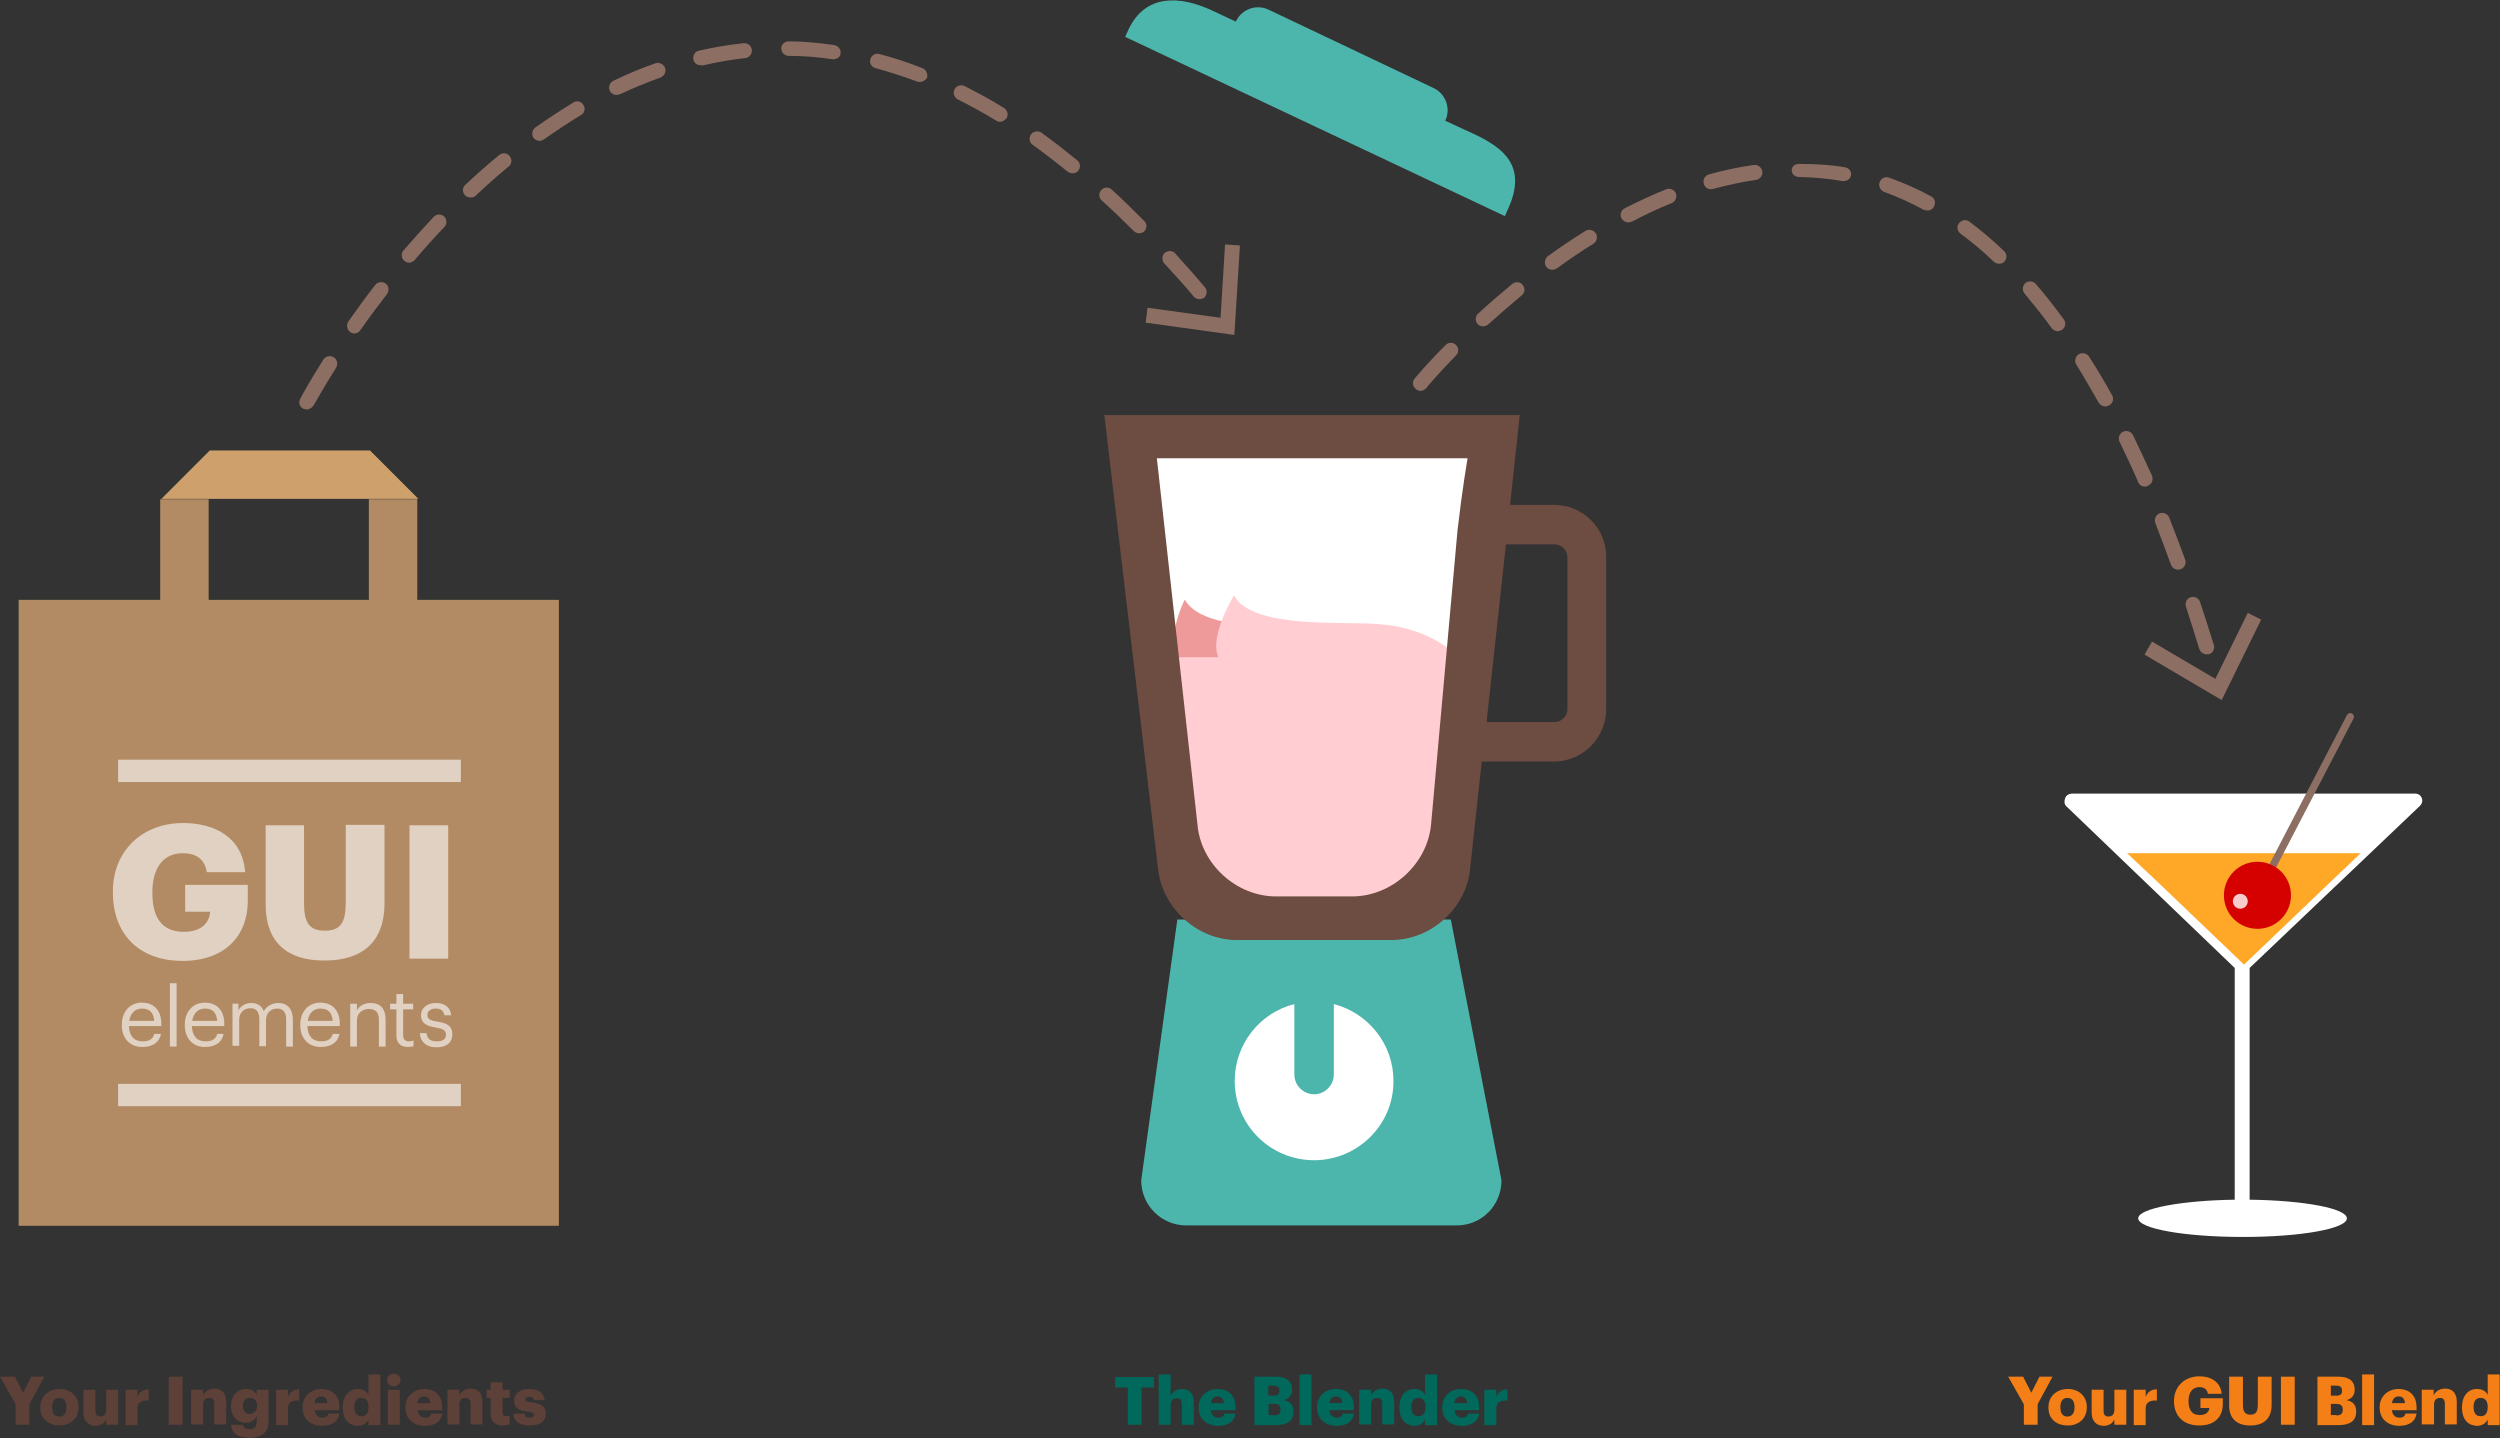 <?xml version="1.0" encoding="utf-8"?>
<!DOCTYPE svg PUBLIC "-//W3C//DTD SVG 1.0//EN" "http://www.w3.org/TR/2001/REC-SVG-20010904/DTD/svg10.dtd">
<svg aria-labelledby="title" version="1.0" xmlns="http://www.w3.org/2000/svg" xmlns:xlink="http://www.w3.org/1999/xlink" x="0px" y="0px" width="100%" height="100%" viewBox="0 0 671 386" enable-background="new 0 0 671 386" xml:space="preserve">
<rect x="0" y="0" width="671" height="386" fill="#333333" stroke="none"/>
<title id="title" lang="en">GUI Blender</title>

<path class="theblender" fill="#FFFFFF" d="M308.9,122l11,99.6c1,11.4,11.2,20.4,22.6,20.4h20.4c11.4,0,21.6-9.2,22.6-20.6l7.1-78.9 c1.3-11.2,2.7-18.9,2.7-19l0.3-1.5H308.9z"/>
<path class="theblender" fill="#EF9A9A" d="M373.9,177.5c0,0-7.5-8.2-17.1-8.9c-9.6-0.7-33.9,1.4-38.8-7.7c0,0-6.7,13.4-0.2,17.7 C317.8,178.6,363.7,183,373.9,177.5z"/>
<path class="theblender" fill="#4DB6AC" d="M389.4,246.8H316l-9.7,70c0,6.7,5.4,12.1,12.1,12.1H391c6.7,0,12-5.4,12-12.1L389.4,246.8z"/>
<path class="theblender" fill="#FFFFFF" d="M352.7,311.4c-11.8,0-21.3-9.5-21.3-21.3c0-9.9,6.8-18.3,16-20.6v18.9c0,2.9,2.4,5.3,5.3,5.3 c2.9,0,5.3-2.4,5.3-5.3v-18.9c9.2,2.4,16,10.7,16,20.6C374.1,301.8,364.5,311.4,352.7,311.4z"/>
<path class="theblender" fill="#FFCDD2" d="M391.3,176.4c-2-2.2-8.5-7.9-21.3-8.9c-9.6-0.8-33.9,1.4-38.8-7.7c0,0-6.7,10.9-4.2,16.6h-14.2l8.1,51.9 c1,7.8,10.8,14.2,21.8,14.2h21.1c11,0,20.8-6.4,21.8-14.2l6.6-51.9H391.3z"/>
<path class="theblender" fill="#4DB6AC" d="M395.9,36.1l-3.7-1.7l-4.3-2c1.6-3.3,0.1-7.3-3.2-8.8L340.5,2.6c-3.3-1.6-7.3-0.1-8.8,3.2l-6.2-2.9 c-8.9-4.2-18.1-4.5-22.6,5l-0.9,2l101.9,48.1l0.9-2C410.1,44.3,403.1,39.6,395.9,36.1z"/>
<path class="theblender" fill="#6D4C41" d="M417.1,135.5h-11.8l2.6-24.1H296.4L310.8,233c1,10.6,10.5,19.3,21.1,19.3h41.6c10.7,0,20.2-8.7,21.1-19.3 l3.1-28.6h19.3c7.8,0,14.1-6.3,14.1-14.1v-40.6C431.3,141.9,424.9,135.5,417.1,135.5z M362.9,240.6h-20.4 c-10.7,0-20.2-8.7-21.1-19.3L310.5,123h83.4c0,0-1.4,8-2.7,19.3l-7.1,79C383.1,231.9,373.6,240.6,362.9,240.6z M420.7,190.3 c0,1.9-1.6,3.5-3.5,3.5H399l5.2-47.7h13c1.9,0,3.5,1.6,3.5,3.5V190.3z"/>
<polygon class="thebag" fill="#B28B64" points="112,161 112,134 99,134 99,161 56,161 56,134 43,134 43,161 5,161 5,329 150,329 150,161"/>
<polygon class="thebag" fill="#CEA06C" points="43.3,133.9 56.3,120.9 99.3,120.9 112.3,133.9"/>
<path class="thearrowleft" fill="#8D6E63" d="M82.3,109.9c-0.3,0-0.6-0.1-0.9-0.2c-1-0.5-1.4-1.7-0.8-2.7c0.1-0.2,2.2-4.2,6.2-10.5 c0.6-0.9,1.8-1.2,2.8-0.6c0.9,0.6,1.2,1.8,0.6,2.8c-3.9,6.2-6,10.2-6.1,10.2C83.7,109.5,83,109.9,82.3,109.9z M95.1,89.5 c-0.4,0-0.8-0.1-1.1-0.4c-0.9-0.6-1.1-1.9-0.5-2.8c2.3-3.3,4.7-6.6,7.2-9.8c0.7-0.9,1.9-1,2.8-0.4c0.9,0.7,1,1.9,0.4,2.8 c-2.4,3.1-4.8,6.3-7.1,9.6C96.4,89.2,95.7,89.5,95.1,89.5z M321.9,80.3c-0.6,0-1.1-0.2-1.5-0.7c-2.6-3.1-5.3-6.1-7.9-8.9 c-0.7-0.8-0.7-2.1,0.1-2.8c0.8-0.7,2.1-0.7,2.8,0.1c2.6,2.9,5.3,5.9,8,9.1c0.7,0.8,0.6,2.1-0.2,2.8 C322.8,80.2,322.3,80.3,321.9,80.3z M109.8,70.5c-0.5,0-0.9-0.2-1.3-0.5c-0.8-0.7-0.9-2-0.2-2.8c2.7-3.1,5.4-6.1,8.1-9 c0.8-0.8,2-0.8,2.8-0.1c0.8,0.8,0.8,2,0.1,2.8c-2.7,2.8-5.4,5.8-8,8.9C110.9,70.2,110.4,70.5,109.8,70.5z M305.7,62.6 c-0.5,0-1-0.2-1.4-0.6c-2.9-2.9-5.7-5.6-8.6-8.2c-0.8-0.7-0.9-2-0.1-2.8c0.7-0.8,2-0.9,2.8-0.1c2.9,2.6,5.8,5.5,8.7,8.4 c0.8,0.8,0.8,2,0,2.8C306.7,62.5,306.2,62.6,305.7,62.6z M126.3,53c-0.5,0-1.1-0.2-1.5-0.6c-0.8-0.8-0.7-2.1,0.1-2.8 c3-2.8,6-5.5,9.1-8c0.9-0.7,2.1-0.6,2.8,0.3c0.7,0.9,0.6,2.1-0.3,2.8c-3,2.5-6,5.1-8.9,7.9C127.3,52.9,126.8,53,126.3,53z  M287.9,46.5c-0.4,0-0.9-0.1-1.3-0.4c-3.1-2.5-6.3-5-9.4-7.2c-0.9-0.6-1.1-1.9-0.5-2.8c0.6-0.9,1.9-1.1,2.8-0.5 c3.2,2.3,6.4,4.8,9.6,7.4c0.9,0.7,1,2,0.3,2.8C289.1,46.3,288.5,46.5,287.9,46.5z M144.8,37.8c-0.6,0-1.2-0.3-1.6-0.8 c-0.6-0.9-0.4-2.1,0.5-2.8c3.4-2.4,6.8-4.6,10.2-6.7c0.9-0.6,2.2-0.3,2.7,0.7c0.6,0.9,0.3,2.2-0.7,2.7c-3.3,2-6.6,4.2-9.9,6.5 C145.7,37.6,145.3,37.8,144.8,37.8z M268.4,32.7c-0.4,0-0.7-0.1-1-0.3c-3.4-2.1-6.9-4-10.3-5.7c-1-0.5-1.4-1.7-0.9-2.7 c0.5-1,1.7-1.4,2.7-0.9c3.5,1.8,7.1,3.7,10.6,5.9c0.9,0.6,1.2,1.8,0.7,2.7C269.7,32.3,269,32.7,268.4,32.7z M165.5,25.5 c-0.7,0-1.5-0.4-1.8-1.1c-0.5-1-0.1-2.2,0.9-2.7c3.7-1.8,7.5-3.4,11.3-4.7c1-0.4,2.2,0.2,2.6,1.2c0.4,1-0.2,2.2-1.2,2.6 c-3.6,1.3-7.3,2.8-10.9,4.5C166,25.4,165.7,25.5,165.5,25.5z M246.9,22c-0.2,0-0.5,0-0.7-0.1c-3.7-1.4-7.5-2.6-11.2-3.6 c-1.1-0.3-1.7-1.4-1.4-2.4c0.3-1.1,1.4-1.7,2.4-1.4c3.9,1,7.8,2.3,11.6,3.8c1,0.4,1.5,1.6,1.2,2.6C248.4,21.5,247.7,22,246.9,22z  M188,17.5c-0.9,0-1.7-0.6-1.9-1.5c-0.2-1.1,0.4-2.2,1.5-2.4c4-0.9,8-1.6,12-2c1.1-0.1,2.1,0.7,2.2,1.8s-0.7,2.1-1.8,2.2 c-3.8,0.4-7.7,1.1-11.6,2C188.3,17.5,188.2,17.5,188,17.5z M223.7,15.9c-0.1,0-0.2,0-0.3,0c-3.9-0.6-7.8-0.9-11.7-0.9 c-1.1,0-2-0.9-2-2c0-1.1,0.9-1.9,2-1.9c0,0,0,0,0,0c4,0,8.1,0.4,12.2,1c1.1,0.2,1.9,1.2,1.7,2.3C225.6,15.2,224.7,15.9,223.7,15.9 z"/>
<polygon class="thearrowleft" fill="#8D6E63" points="307.5,86.6 308,82.6 327.6,85.3 328.8,65.6 332.8,65.9 331.3,89.9"/>
<path class="thearrowright" fill="#8D6E63" d="M592.2,175.6c-0.9,0-1.6-0.6-1.9-1.4c-1.2-3.9-2.4-7.7-3.6-11.4c-0.3-1,0.2-2.2,1.3-2.5 c1-0.3,2.2,0.2,2.5,1.3c1.2,3.7,2.5,7.6,3.7,11.5c0.3,1.1-0.3,2.2-1.3,2.5C592.5,175.6,592.3,175.6,592.2,175.6z M584.6,152.9 c-0.8,0-1.6-0.5-1.9-1.3c-1.4-3.8-2.8-7.6-4.2-11.2c-0.4-1,0.1-2.2,1.1-2.6c1-0.4,2.2,0.1,2.6,1.1c1.4,3.6,2.9,7.4,4.3,11.3 c0.4,1-0.2,2.2-1.2,2.6C585,152.8,584.8,152.9,584.6,152.9z M575.7,130.6c-0.8,0-1.5-0.4-1.8-1.2c-1.6-3.7-3.3-7.3-5-10.8 c-0.5-1-0.1-2.2,0.9-2.7c1-0.5,2.2-0.1,2.7,0.9c1.7,3.5,3.4,7.2,5.1,10.9c0.4,1,0,2.2-1,2.6C576.2,130.6,576,130.6,575.7,130.6z  M565.1,109.1c-0.7,0-1.4-0.4-1.8-1c-2-3.5-4-7-6-10.2c-0.6-0.9-0.3-2.2,0.6-2.8c0.9-0.6,2.2-0.3,2.8,0.6 c2.1,3.3,4.2,6.8,6.2,10.4c0.5,1,0.2,2.2-0.8,2.7C565.7,109,565.4,109.1,565.1,109.1z M381.3,104.9c-0.4,0-0.9-0.1-1.3-0.5 c-0.9-0.7-1-2-0.3-2.8c0.1-0.1,3-3.7,8.3-9c0.8-0.8,2-0.8,2.8,0c0.8,0.8,0.8,2,0,2.8c-5.1,5.2-8,8.7-8,8.8 C382.4,104.6,381.9,104.9,381.3,104.9z M552.3,88.9c-0.6,0-1.2-0.3-1.6-0.8c-2.4-3.3-4.9-6.4-7.3-9.3c-0.7-0.8-0.6-2.1,0.2-2.8 c0.8-0.7,2.1-0.6,2.8,0.2c2.6,3,5.1,6.2,7.5,9.5c0.7,0.9,0.5,2.1-0.4,2.8C553.1,88.7,552.7,88.9,552.3,88.9z M398.1,87.6 c-0.5,0-1.1-0.2-1.5-0.6c-0.7-0.8-0.7-2.1,0.1-2.8c3-2.8,6.1-5.4,9.2-8c0.9-0.7,2.1-0.6,2.8,0.3c0.7,0.9,0.6,2.1-0.3,2.8 c-3,2.5-6,5.1-9,7.8C399,87.4,398.5,87.6,398.1,87.6z M416.6,72.4c-0.6,0-1.2-0.3-1.6-0.8c-0.6-0.9-0.4-2.1,0.4-2.8 c3.3-2.4,6.7-4.7,10.1-6.8c0.9-0.6,2.2-0.3,2.8,0.6s0.3,2.2-0.6,2.8c-3.3,2-6.6,4.3-9.8,6.6C417.4,72.3,417,72.4,416.6,72.4z  M536.6,70.8c-0.5,0-1-0.2-1.4-0.5c-2.9-2.8-5.9-5.3-9-7.6c-0.9-0.7-1.1-1.9-0.4-2.8c0.7-0.9,1.9-1.1,2.8-0.4 c3.2,2.4,6.3,5,9.3,7.9c0.8,0.8,0.8,2,0.1,2.8C537.6,70.6,537.1,70.8,536.6,70.8z M437,59.7c-0.7,0-1.4-0.4-1.8-1.1 c-0.5-1-0.1-2.2,0.9-2.7c3.7-1.9,7.4-3.6,11.1-5.1c1-0.4,2.2,0.1,2.6,1.1c0.4,1-0.1,2.2-1.1,2.6c-3.5,1.4-7.1,3.1-10.7,5 C437.6,59.6,437.3,59.7,437,59.7z M517.3,56.5c-0.3,0-0.7-0.1-1-0.2c-3.5-1.9-7-3.5-10.6-4.8c-1-0.4-1.6-1.5-1.2-2.6 s1.5-1.6,2.6-1.2c3.8,1.4,7.6,3,11.2,5c1,0.5,1.3,1.7,0.8,2.7C518.7,56.2,518,56.5,517.3,56.5z M459.2,50.8 c-0.9,0-1.7-0.6-1.9-1.5c-0.3-1.1,0.3-2.2,1.4-2.5c4-1.1,8.1-2,12-2.5c1.1-0.2,2.1,0.6,2.3,1.7c0.2,1.1-0.6,2.1-1.7,2.3 c-3.8,0.5-7.6,1.4-11.5,2.4C459.6,50.7,459.4,50.8,459.2,50.8z M494.8,48.6c-0.1,0-0.2,0-0.3,0c-3.8-0.7-7.7-1-11.6-1.1 c-1.1,0-2-0.7-2-1.8c0-1.1,0.9-1.7,2-1.7c0,0,0,0,0,0c4.1,0,8.3,0.2,12.3,0.9c1.1,0.2,1.8,1.1,1.6,2.2 C496.6,48,495.8,48.6,494.8,48.6z"/>
<polygon class="thearrowright" fill="#8D6E63" points="575.6,175.7 577.6,172.2 594.6,182.2 603.3,164.5 606.9,166.3 596.3,187.9"/>
<path class="thebag thebag-label" fill="#E0D1C2" d="M30.3,239.6v-0.4c0-10.9,8-18.3,18.8-18.3c8.5,0,16,3.8,16.7,13.2H55.5c-0.5-3.4-2.7-5.1-6.5-5.1 c-5.1,0-8.1,3.9-8.1,10.4v0.4c0,5.8,2.1,10.3,8.4,10.3c5,0,6.9-2.6,7.1-5.4h-6.7v-7.2h16.8v4.4c0,9.1-6,16-17.5,16 C36.9,257.9,30.3,250.3,30.3,239.6z"/>
<path class="thebag thebag-label" fill="#E0D1C2" d="M71.3,242.8v-21.3h10.3v20.8c0,5.1,1.2,7.5,5.6,7.5c4.3,0,5.6-2.3,5.6-7.7v-20.7h10.4v21.1 c0,10.4-6.1,15.3-16,15.3C77,257.9,71.3,252.8,71.3,242.8z"/>
<path class="thebag thebag-label" fill="#E0D1C2" d="M109.9,221.5h10.4v35.8h-10.4V221.5z"/>
<path class="thebag thebag-label" fill="#E0D1C2" d="M32.7,275.2v-0.2c0-3.5,2.2-5.9,5.4-5.9c2.7,0,5.2,1.6,5.2,5.7v0.6h-8.7c0.1,2.6,1.3,4.1,3.7,4.1 c1.8,0,2.8-0.7,3.1-2h1.8c-0.4,2.3-2.3,3.5-4.9,3.5C35,281.1,32.7,278.8,32.7,275.2z M41.4,274c-0.2-2.4-1.4-3.3-3.3-3.3 c-1.9,0-3.1,1.3-3.4,3.3H41.4z"/>
<path class="thebag thebag-label" fill="#E0D1C2" d="M45.6,263.9h1.8v17h-1.8V263.9z"/>
<path class="thebag thebag-label" fill="#E0D1C2" d="M49.6,275.2v-0.2c0-3.5,2.2-5.9,5.4-5.9c2.7,0,5.2,1.6,5.2,5.7v0.6h-8.7c0.1,2.6,1.3,4.1,3.7,4.1 c1.8,0,2.8-0.7,3.1-2H60c-0.4,2.3-2.3,3.5-4.9,3.5C51.9,281.1,49.6,278.8,49.6,275.2z M58.3,274c-0.2-2.4-1.4-3.3-3.3-3.3 c-1.9,0-3.1,1.3-3.4,3.3H58.3z"/>
<path class="thebag thebag-label" fill="#E0D1C2" d="M62.2,269.4H64v1.8c0.5-1.1,1.8-2,3.4-2c1.5,0,2.8,0.6,3.4,2.2c0.8-1.5,2.5-2.2,3.9-2.2 c2.1,0,3.9,1.2,3.9,4.6v7.1h-1.8v-7.3c0-2-0.9-2.9-2.4-2.9c-1.5,0-3,1-3,3.1v7h-1.8v-7.3c0-2-0.9-2.9-2.4-2.9c-1.5,0-3,1-3,3.1v7 h-1.8V269.4z"/>
<path class="thebag thebag-label" fill="#E0D1C2" d="M80.6,275.2v-0.2c0-3.5,2.2-5.9,5.4-5.9c2.7,0,5.2,1.6,5.2,5.7v0.6h-8.7c0.1,2.6,1.3,4.1,3.7,4.1 c1.8,0,2.8-0.7,3.1-2h1.8c-0.4,2.3-2.3,3.5-4.9,3.5C82.9,281.1,80.6,278.8,80.6,275.2z M89.3,274c-0.2-2.4-1.4-3.3-3.3-3.3 c-1.9,0-3.1,1.3-3.4,3.3H89.3z"/>
<path class="thebag thebag-label" fill="#E0D1C2" d="M94,269.4h1.8v1.8c0.5-1.1,1.8-2,3.7-2c2.4,0,4,1.3,4,4.6v7.1h-1.8v-7.2c0-2-0.9-2.9-2.7-2.9 c-1.7,0-3.2,1.1-3.2,3.1v7H94V269.4z"/>
<path class="thebag thebag-label" fill="#E0D1C2" d="M106.4,278v-7.1h-1.7v-1.5h1.7v-2.6h1.8v2.6h2.7v1.5h-2.7v6.9c0,1.1,0.5,1.7,1.4,1.7c0.6,0,1-0.1,1.4-0.2 v1.5c-0.4,0.1-0.8,0.2-1.6,0.2C107.4,281,106.4,279.8,106.4,278z"/>
<path class="thebag thebag-label" fill="#E0D1C2" d="M112.7,277.3h1.8c0.1,1.4,0.9,2.2,2.7,2.2c1.7,0,2.5-0.6,2.5-1.8c0-1.2-0.9-1.6-2.7-1.9 c-3-0.5-4-1.4-4-3.4c0-2.1,2.1-3.2,3.9-3.2c2.1,0,3.9,0.8,4.2,3.3h-1.8c-0.3-1.3-1-1.8-2.4-1.8c-1.3,0-2.2,0.7-2.2,1.7 c0,1,0.6,1.5,2.7,1.8c2.4,0.4,4,1,4,3.4c0,2.1-1.4,3.5-4.2,3.5C114.5,281.1,112.8,279.7,112.7,277.3z"/>
<rect class="thebag thebag-label" x="31.7" y="203.9" fill="#E0D1C2" width="92" height="6"/>
<rect class="thebag thebag-label" x="31.7" y="290.9" fill="#E0D1C2" width="92" height="6"/>
<g>
	<path class="theglas" fill="#FFFFFF" d="M649.5,216.3c0.6-0.6,0.8-1.4,0.5-2.1c-0.3-0.8-1-1.2-1.8-1.2h-92c-0.8,0-1.6,0.4-1.9,1.2 c-0.3,0.8-0.3,1.6,0.3,2.2l45.2,43.4v62.2c-14,0.2-25.9,2.3-25.9,5c0,2.8,12.6,5,28.1,5s27.9-2.2,27.9-5c0-2.6-11.1-4.8-26.1-5 v-62.2L649.5,216.3z"/>
	<polygon class="theglas" fill="#FFA726" points="579.3,236.9 602.3,258.9 625.3,236.9 633.6,229 570.9,229"/>
		<line class="theglas theglas-stroke" fill="none" stroke="#8D6E63" stroke-width="2" stroke-linecap="round" stroke-linejoin="round" stroke-miterlimit="10" x1="630.8" y1="192.4" x2="605.9" y2="240.3"/>
	<circle class="theglas" fill="#D50000" cx="605.9" cy="240.3" r="9"/>
	<circle class="theglas" fill="#F6CCCD" cx="601.3" cy="241.9" r="2"/>
</g>
<path class="thebag thebag-text" fill="#5D4037" d="M4.2,376.9L0,369.5h4l2.2,4.3l2.2-4.3h3.5l-4,7.4v5.5H4.2V376.9z"/>
<path class="thebag thebag-text" fill="#5D4037" d="M10.8,377.8v-0.1c0-3,2.3-4.9,5.2-4.9c2.9,0,5.1,1.9,5.1,4.8v0.1c0,3.1-2.3,4.9-5.1,4.9 S10.8,380.9,10.8,377.8z M17.8,377.8v-0.1c0-1.6-0.6-2.5-1.9-2.5c-1.2,0-1.9,0.8-1.9,2.4v0.1c0,1.6,0.6,2.5,1.9,2.5 C17.2,380.2,17.8,379.3,17.8,377.8z"/>
<path class="thebag thebag-text" fill="#5D4037" d="M22.4,379.1V373h3.2v5.6c0,1.1,0.4,1.6,1.3,1.6c1,0,1.6-0.6,1.6-1.8V373h3.2v9.4h-3.2V381 c-0.5,1-1.4,1.7-3,1.7C23.8,382.6,22.4,381.5,22.4,379.1z"/>
<path class="thebag thebag-text" fill="#5D4037" d="M33.7,373h3.2v1.9c0.6-1.4,1.6-2,3-2v3c-2-0.1-3,0.6-3,2.1v4.5h-3.2V373z"/>
<path class="thebag thebag-text" fill="#5D4037" d="M45.3,369.5H49v12.9h-3.7V369.5z"/>
<path class="thebag thebag-text" fill="#5D4037" d="M51.3,373h3.2v1.5c0.5-1,1.5-1.8,3.1-1.8c1.8,0,3.1,1.1,3.1,3.5v6.1h-3.2v-5.5c0-1.1-0.4-1.6-1.4-1.6 c-1,0-1.6,0.6-1.6,1.8v5.3h-3.2V373z"/>
<path class="thebag thebag-text" fill="#5D4037" d="M62,382.4h3.2c0.1,0.7,0.6,1.2,1.7,1.2c1.4,0,2-0.8,2-2v-1.4c-0.5,0.9-1.5,1.7-2.9,1.7c-2.2,0-4-1.6-4-4.5 v-0.1c0-2.8,1.8-4.5,4-4.5c1.5,0,2.4,0.6,2.9,1.6V373h3.2v8.6c0,2.8-1.9,4.3-5.2,4.3C63.7,385.9,62.2,384.6,62,382.4z M69,377.4 v-0.1c0-1.3-0.7-2.1-1.9-2.1c-1.2,0-1.9,0.8-1.9,2.1v0.1c0,1.3,0.7,2.1,1.8,2.1S69,378.7,69,377.4z"/>
<path class="thebag thebag-text" fill="#5D4037" d="M74.1,373h3.2v1.9c0.6-1.4,1.6-2,3-2v3c-2-0.1-3,0.6-3,2.1v4.5h-3.2V373z"/>
<path class="thebag thebag-text" fill="#5D4037" d="M81.2,377.8v-0.1c0-3,2.3-4.9,5.1-4.9c2.6,0,4.8,1.5,4.8,4.9v0.8h-6.6c0.1,1.2,0.8,2,2,2 c1.1,0,1.5-0.5,1.6-1.1h3c-0.3,2.1-1.9,3.3-4.8,3.3C83.3,382.6,81.2,380.9,81.2,377.8z M87.9,376.6c-0.1-1.1-0.6-1.8-1.7-1.8 c-1,0-1.6,0.6-1.8,1.8H87.9z"/>
<path class="thebag thebag-text" fill="#5D4037" d="M92,377.8v-0.1c0-3.2,1.8-4.9,4-4.9c1.5,0,2.4,0.6,2.9,1.6v-5.5h3.2v13.6h-3.2v-1.5 c-0.5,1-1.5,1.7-2.9,1.7C93.7,382.6,92,381.1,92,377.8z M98.9,377.7v-0.1c0-1.6-0.7-2.4-1.9-2.4c-1.2,0-1.9,0.8-1.9,2.4v0.1 c0,1.6,0.7,2.4,1.8,2.4C98.2,380.2,98.9,379.3,98.9,377.7z"/>
<path class="thebag thebag-text" fill="#5D4037" d="M103.9,370.4c0-1,0.8-1.7,1.8-1.7s1.8,0.7,1.8,1.7s-0.8,1.7-1.8,1.7S103.9,371.4,103.9,370.4z M104.1,373 h3.2v9.4h-3.2V373z"/>
<path class="thebag thebag-text" fill="#5D4037" d="M108.8,377.8v-0.1c0-3,2.3-4.9,5.1-4.9c2.6,0,4.8,1.5,4.8,4.9v0.8h-6.6c0.1,1.2,0.8,2,2,2 c1.1,0,1.5-0.5,1.6-1.1h3c-0.3,2.1-1.9,3.3-4.8,3.3C111,382.6,108.8,380.9,108.8,377.8z M115.5,376.6c-0.1-1.1-0.6-1.8-1.7-1.8 c-1,0-1.6,0.6-1.8,1.8H115.5z"/>
<path class="thebag thebag-text" fill="#5D4037" d="M120.1,373h3.2v1.5c0.5-1,1.5-1.8,3.1-1.8c1.8,0,3.1,1.1,3.1,3.5v6.1h-3.2v-5.5c0-1.1-0.4-1.6-1.4-1.6 c-1,0-1.6,0.6-1.6,1.8v5.3h-3.2V373z"/>
<path class="thebag thebag-text" fill="#5D4037" d="M131.7,379.4v-4.2h-1.1V373h1.1v-2h3.2v2h1.9v2.2h-1.9v3.9c0,0.7,0.3,1,1,1c0.4,0,0.6-0.1,0.9-0.2v2.4 c-0.4,0.1-1,0.3-1.8,0.3C132.9,382.6,131.7,381.6,131.7,379.4z"/>
<path class="thebag thebag-text" fill="#5D4037" d="M137.8,379.4h3c0.1,0.7,0.4,1.1,1.3,1.1c0.8,0,1.2-0.3,1.2-0.8c0-0.5-0.5-0.7-1.7-0.8 c-2.5-0.3-3.6-1.1-3.6-3c0-2.1,1.9-3.1,4-3.1c2.3,0,3.9,0.8,4.2,3h-2.9c-0.1-0.6-0.5-0.9-1.2-0.9c-0.7,0-1.1,0.3-1.1,0.7 c0,0.5,0.4,0.6,1.6,0.8c2.6,0.3,3.9,1,3.9,3c0,2.2-1.7,3.2-4.3,3.2C139.4,382.6,137.8,381.5,137.8,379.4z"/>
<path class="theblender theblender-text" fill="#00695C" d="M302.6,372.4h-3.3v-2.8h10.4v2.8h-3.3v10h-3.7V372.4z"/>
<path class="theblender theblender-text" fill="#00695C" d="M311,368.9h3.2v5.7c0.5-1,1.5-1.8,3.1-1.8c1.8,0,3.1,1.1,3.1,3.5v6.1h-3.2v-5.5c0-1.1-0.4-1.6-1.4-1.6 c-1,0-1.6,0.6-1.6,1.8v5.3H311V368.9z"/>
<path class="theblender theblender-text" fill="#00695C" d="M321.7,377.8v-0.1c0-3,2.3-4.9,5.1-4.9c2.6,0,4.8,1.5,4.8,4.9v0.8H325c0.1,1.2,0.8,2,2,2 c1.1,0,1.5-0.5,1.6-1.1h3c-0.3,2.1-1.9,3.3-4.8,3.3C323.9,382.6,321.7,380.9,321.7,377.8z M328.5,376.6c-0.1-1.1-0.6-1.8-1.7-1.8 c-1,0-1.6,0.6-1.8,1.8H328.5z"/>
<path class="theblender theblender-text" fill="#00695C" d="M336.8,369.5h5.7c3,0,4.3,1.4,4.3,3.4v0.1c0,1.4-0.7,2.4-2.2,2.8c1.6,0.3,2.6,1.2,2.6,3v0.1 c0,2.3-1.5,3.6-4.7,3.6h-5.8V369.5z M341.8,374.6c1.2,0,1.6-0.4,1.6-1.3v-0.1c0-0.9-0.5-1.3-1.6-1.3h-1.4v2.7H341.8z M342,379.9 c1.2,0,1.7-0.5,1.7-1.5v-0.1c0-1-0.5-1.5-1.8-1.5h-1.4v3H342z"/>
<path class="theblender theblender-text" fill="#00695C" d="M348.8,368.9h3.2v13.6h-3.2V368.9z"/>
<path class="theblender theblender-text" fill="#00695C" d="M353.5,377.8v-0.1c0-3,2.2-4.9,5.1-4.9c2.6,0,4.8,1.5,4.8,4.9v0.8h-6.6c0.1,1.2,0.8,2,2,2 c1.1,0,1.5-0.5,1.6-1.1h3c-0.3,2.1-1.9,3.3-4.8,3.3C355.7,382.6,353.5,380.9,353.5,377.8z M360.3,376.6c-0.1-1.1-0.6-1.8-1.7-1.8 c-1,0-1.6,0.6-1.8,1.8H360.3z"/>
<path class="theblender theblender-text" fill="#00695C" d="M364.8,373h3.2v1.5c0.5-1,1.5-1.8,3.1-1.8c1.8,0,3.1,1.1,3.1,3.5v6.1H371v-5.5c0-1.1-0.4-1.6-1.4-1.6 c-1,0-1.6,0.6-1.6,1.8v5.3h-3.2V373z"/>
<path class="theblender theblender-text" fill="#00695C" d="M375.6,377.8v-0.1c0-3.2,1.8-4.9,4-4.9c1.5,0,2.4,0.6,2.9,1.6v-5.5h3.2v13.6h-3.2v-1.5 c-0.5,1-1.5,1.7-2.9,1.7C377.4,382.6,375.6,381.1,375.6,377.8z M382.6,377.7v-0.1c0-1.6-0.7-2.4-1.9-2.4c-1.2,0-1.9,0.8-1.9,2.4 v0.1c0,1.6,0.7,2.4,1.8,2.4C381.8,380.2,382.6,379.3,382.6,377.7z"/>
<path class="theblender theblender-text" fill="#00695C" d="M387.1,377.8v-0.1c0-3,2.2-4.9,5.1-4.9c2.6,0,4.8,1.5,4.8,4.9v0.8h-6.6c0.1,1.2,0.8,2,2,2 c1.1,0,1.5-0.5,1.6-1.1h3c-0.3,2.1-1.9,3.3-4.8,3.3C389.3,382.6,387.1,380.9,387.1,377.8z M393.8,376.6c-0.1-1.1-0.6-1.8-1.7-1.8 c-1,0-1.6,0.6-1.8,1.8H393.8z"/>
<path class="theblender theblender-text" fill="#00695C" d="M398.4,373h3.2v1.9c0.6-1.4,1.6-2,3-2v3c-2-0.1-3,0.6-3,2.1v4.5h-3.2V373z"/>
<path class="theglas theglas-text" fill="#F57F17" d="M543.2,376.9l-4.2-7.4h4l2.2,4.3l2.2-4.3h3.5l-4,7.4v5.5h-3.7V376.9z"/>
<path class="theglas theglas-text" fill="#F57F17" d="M549.8,377.8v-0.1c0-3,2.3-4.9,5.2-4.9c2.9,0,5.1,1.9,5.1,4.8v0.1c0,3.1-2.2,4.9-5.1,4.9 C552,382.6,549.8,380.9,549.8,377.8z M556.8,377.8v-0.1c0-1.6-0.6-2.5-1.9-2.5c-1.2,0-1.9,0.8-1.9,2.4v0.1c0,1.6,0.6,2.5,1.9,2.5 C556.1,380.2,556.8,379.3,556.8,377.8z"/>
<path class="theglas theglas-text" fill="#F57F17" d="M561.4,379.1V373h3.2v5.6c0,1.1,0.4,1.6,1.3,1.6c1,0,1.6-0.6,1.6-1.8V373h3.2v9.4h-3.2V381 c-0.5,1-1.4,1.7-3,1.7C562.7,382.6,561.4,381.5,561.4,379.1z"/>
<path class="theglas theglas-text" fill="#F57F17" d="M572.7,373h3.2v1.9c0.6-1.4,1.6-2,3-2v3c-2-0.1-3,0.6-3,2.1v4.5h-3.2V373z"/>
<path class="theglas theglas-text" fill="#F57F17" d="M583.5,376.1v-0.1c0-3.9,2.9-6.6,6.8-6.6c3,0,5.7,1.4,6,4.7h-3.7c-0.2-1.2-1-1.8-2.3-1.8 c-1.8,0-2.9,1.4-2.9,3.7v0.1c0,2.1,0.8,3.7,3,3.7c1.8,0,2.5-0.9,2.6-1.9h-2.4v-2.6h6v1.6c0,3.3-2.1,5.7-6.3,5.7 C585.9,382.6,583.5,379.9,583.5,376.1z"/>
<path class="theglas theglas-text" fill="#F57F17" d="M598.3,377.2v-7.7h3.7v7.5c0,1.8,0.5,2.7,2,2.7c1.5,0,2-0.8,2-2.8v-7.4h3.7v7.6c0,3.7-2.2,5.5-5.7,5.5 C600.4,382.6,598.3,380.8,598.3,377.2z"/>
<path class="theglas theglas-text" fill="#F57F17" d="M612.2,369.5h3.7v12.9h-3.7V369.5z"/>
<path class="theglas theglas-text" fill="#F57F17" d="M622,369.5h5.7c3,0,4.3,1.4,4.3,3.4v0.1c0,1.4-0.7,2.4-2.2,2.8c1.6,0.3,2.6,1.2,2.6,3v0.1 c0,2.3-1.5,3.6-4.7,3.6H622V369.5z M627,374.6c1.2,0,1.6-0.4,1.6-1.3v-0.1c0-0.9-0.5-1.3-1.6-1.3h-1.4v2.7H627z M627.1,379.9 c1.2,0,1.7-0.5,1.7-1.5v-0.1c0-1-0.5-1.5-1.8-1.5h-1.4v3H627.1z"/>
<path class="theglas theglas-text" fill="#F57F17" d="M634,368.9h3.2v13.6H634V368.9z"/>
<path class="theglas theglas-text" fill="#F57F17" d="M638.7,377.8v-0.1c0-3,2.3-4.9,5.1-4.9c2.6,0,4.8,1.5,4.8,4.9v0.8H642c0.1,1.2,0.8,2,2,2 c1.1,0,1.5-0.5,1.6-1.1h3c-0.3,2.1-1.9,3.3-4.8,3.3C640.9,382.6,638.7,380.9,638.7,377.8z M645.5,376.6c-0.1-1.1-0.6-1.8-1.7-1.8 c-1,0-1.6,0.6-1.8,1.8H645.5z"/>
<path class="theglas theglas-text" fill="#F57F17" d="M650,373h3.2v1.5c0.5-1,1.5-1.8,3.1-1.8c1.8,0,3.1,1.1,3.1,3.5v6.1h-3.2v-5.5c0-1.1-0.4-1.6-1.3-1.6 c-1,0-1.6,0.6-1.6,1.8v5.3H650V373z"/>
<path class="theglas theglas-text" fill="#F57F17" d="M660.8,377.8v-0.1c0-3.2,1.8-4.9,4-4.9c1.5,0,2.4,0.6,2.9,1.6v-5.5h3.2v13.6h-3.2v-1.5 c-0.5,1-1.5,1.7-2.9,1.7C662.5,382.6,660.8,381.1,660.8,377.8z M667.7,377.7v-0.1c0-1.6-0.7-2.4-1.9-2.4c-1.2,0-1.9,0.8-1.9,2.4 v0.1c0,1.6,0.7,2.4,1.8,2.4C667,380.2,667.7,379.3,667.7,377.7z"/>
</svg>